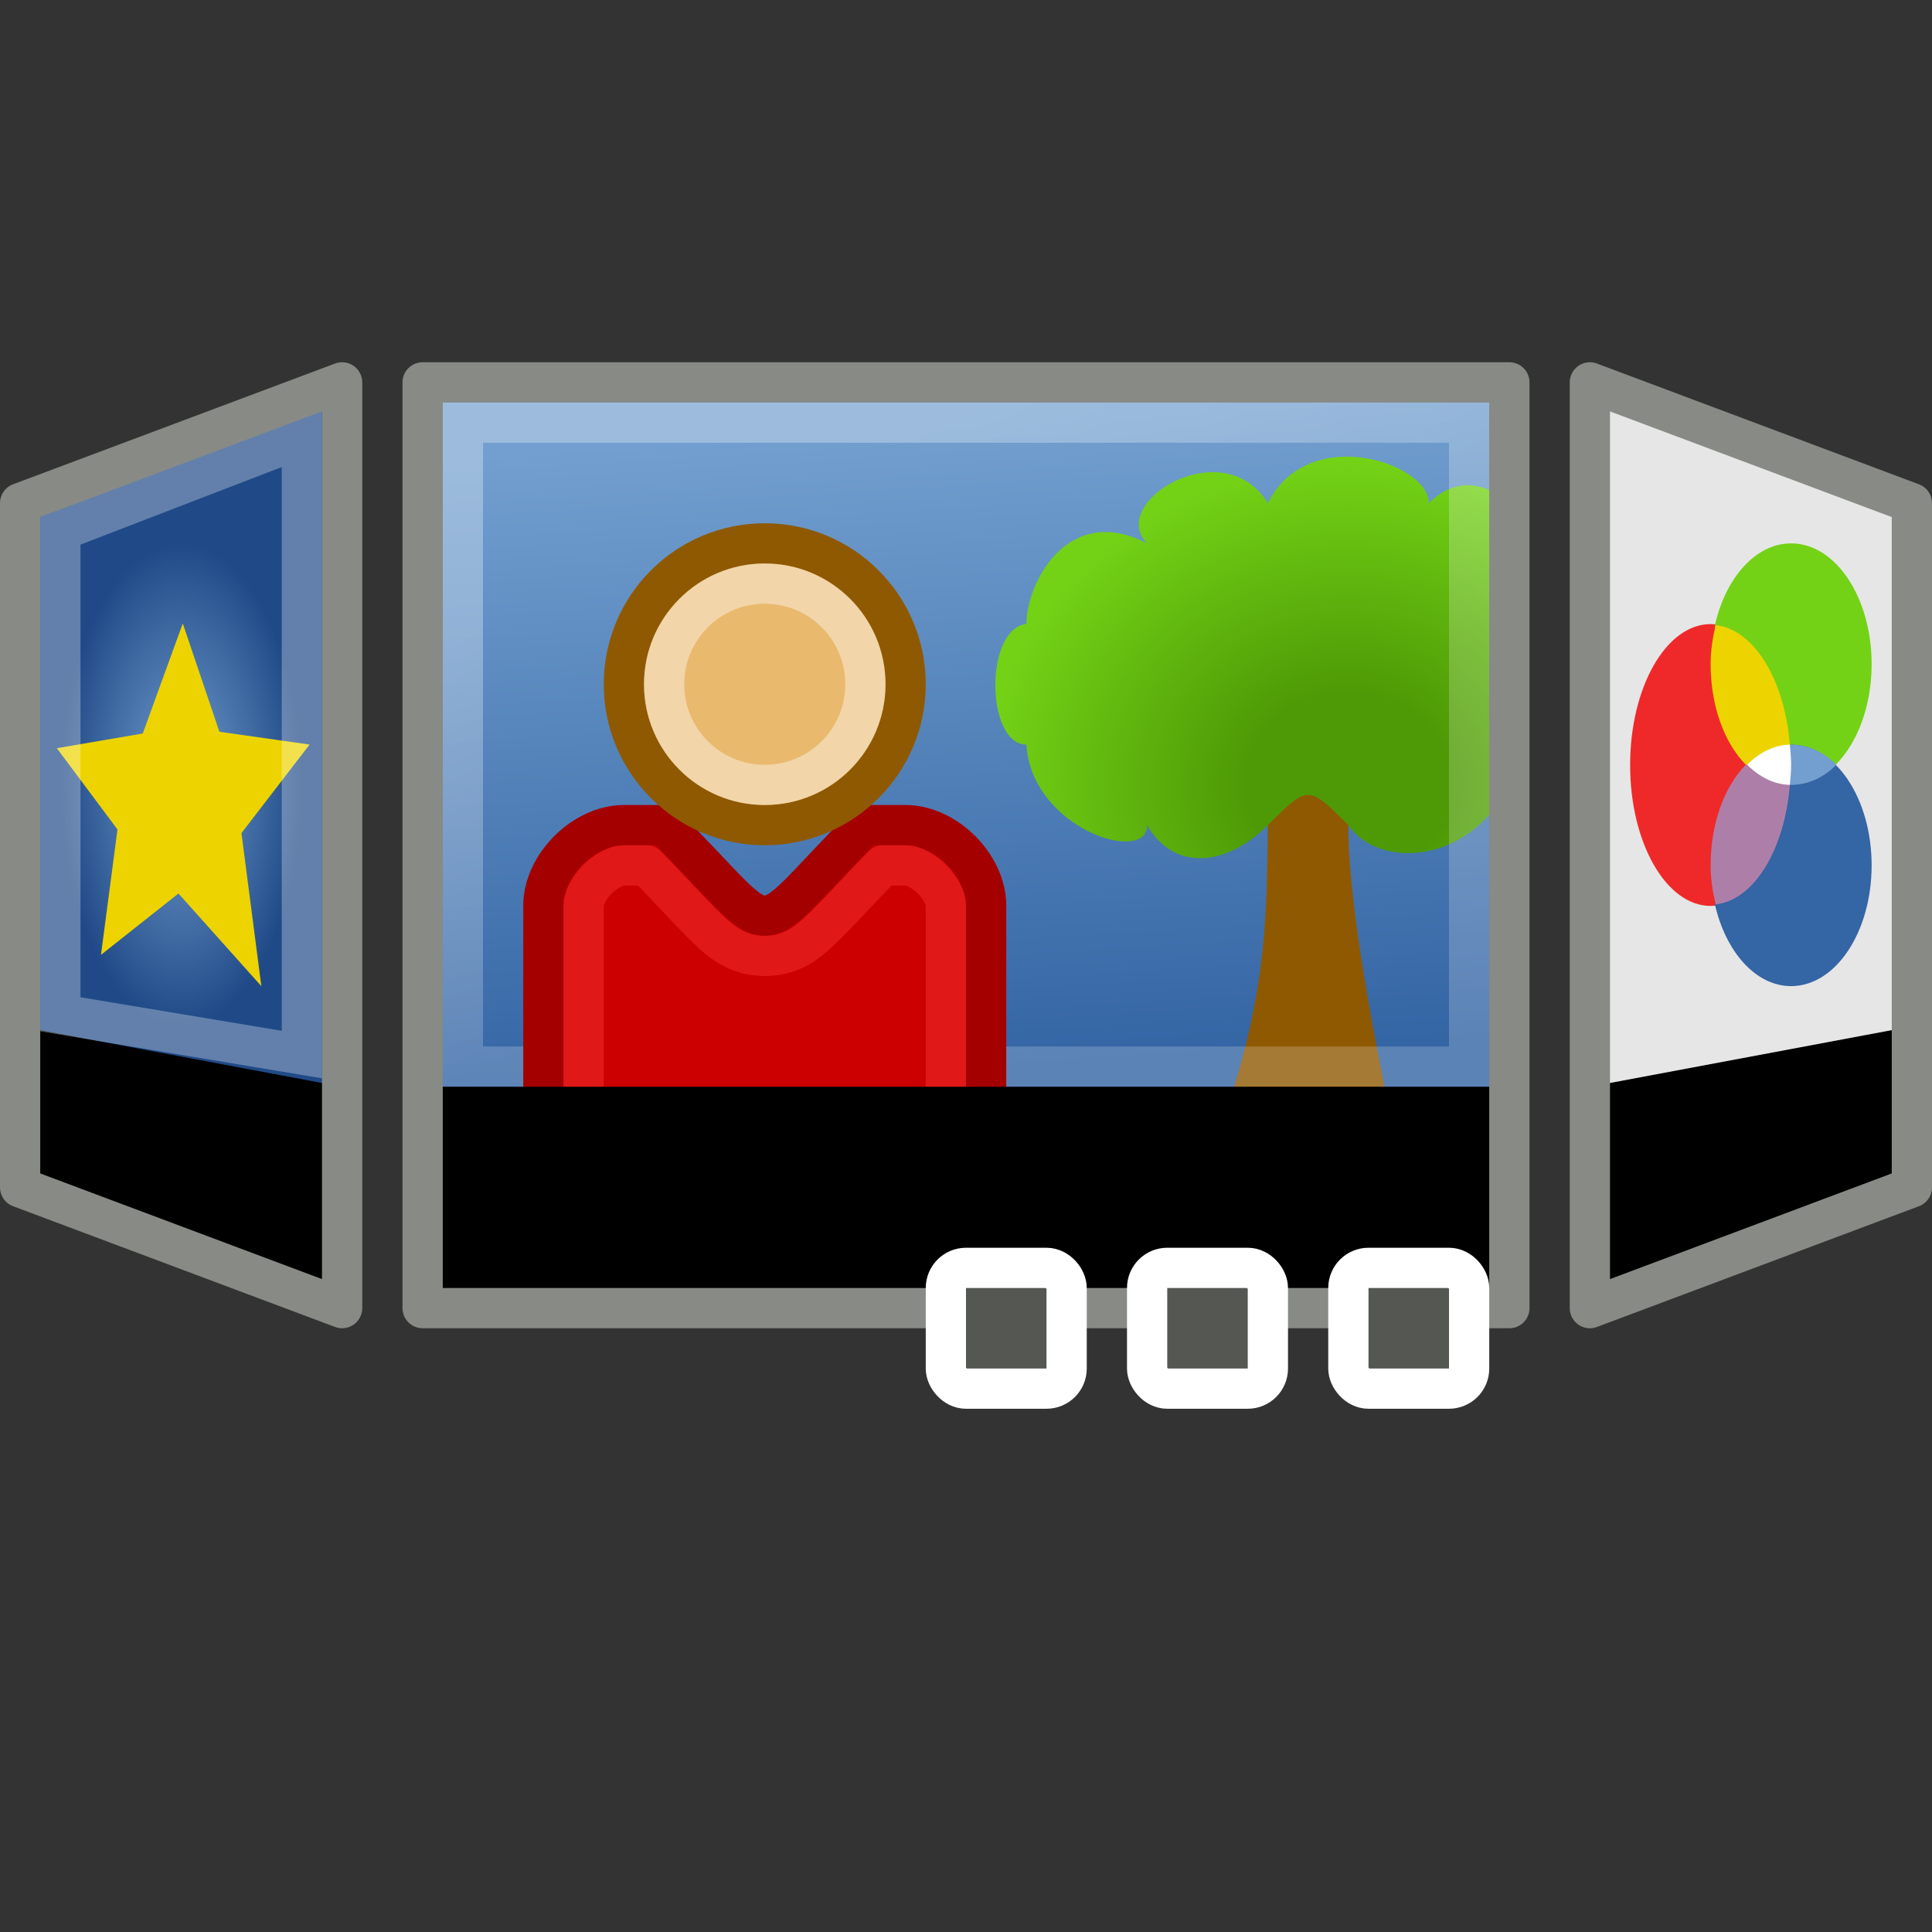 <?xml version="1.0" encoding="UTF-8" standalone="no"?>
<!-- Created with Inkscape (http://www.inkscape.org/) -->

<svg
   xmlns:dc="http://purl.org/dc/elements/1.1/"
   xmlns:cc="http://creativecommons.org/ns#"
   xmlns:rdf="http://www.w3.org/1999/02/22-rdf-syntax-ns#"
   xmlns:svg="http://www.w3.org/2000/svg"
   xmlns="http://www.w3.org/2000/svg"
   xmlns:xlink="http://www.w3.org/1999/xlink"
   xmlns:sodipodi="http://sodipodi.sourceforge.net/DTD/sodipodi-0.dtd"
   xmlns:inkscape="http://www.inkscape.org/namespaces/inkscape"
   width="48"
   height="48"
   id="svg2"
   version="1.1"
   inkscape:version="0.48.5 r10040"
   sodipodi:docname="block-highlights.color.svg">
  <rect width="100%" height="100%" fill="#333333" stroke="none"/>
  <title
     id="title2987">Block Icon</title>
  <defs
     id="defs4">
    <linearGradient
       inkscape:collect="always"
       id="linearGradient3846">
      <stop
         style="stop-color:#ffffff;stop-opacity:1;"
         offset="0"
         id="stop3848" />
      <stop
         style="stop-color:#ffffff;stop-opacity:0.66"
         offset="1"
         id="stop3850" />
    </linearGradient>
    <linearGradient
       id="linearGradient4485">
      <stop
         style="stop-color:#4e9a06;stop-opacity:1;"
         offset="0"
         id="stop4487" />
      <stop
         id="stop4493"
         offset="0.286"
         style="stop-color:#4e9a06;stop-opacity:1" />
      <stop
         style="stop-color:#73d216;stop-opacity:1"
         offset="1"
         id="stop4489" />
    </linearGradient>
    <linearGradient
       inkscape:collect="always"
       id="linearGradient4439">
      <stop
         style="stop-color:#3465a4;stop-opacity:1"
         offset="0"
         id="stop4441" />
      <stop
         style="stop-color:#729fcf;stop-opacity:1"
         offset="1"
         id="stop4443" />
    </linearGradient>
    <linearGradient
       inkscape:collect="always"
       id="linearGradient4431">
      <stop
         style="stop-color:#729fcf;stop-opacity:1"
         offset="0"
         id="stop4433" />
      <stop
         style="stop-color:#204a87;stop-opacity:1"
         offset="1"
         id="stop4435" />
    </linearGradient>
    <linearGradient
       id="linearGradient4235">
      <stop
         style="stop-color:#000000;stop-opacity:0"
         offset="0"
         id="stop4237" />
      <stop
         id="stop4245"
         offset="0.25"
         style="stop-color:#000000;stop-opacity:1" />
      <stop
         id="stop4243"
         offset="0.571"
         style="stop-color:#000000;stop-opacity:1" />
      <stop
         style="stop-color:#000000;stop-opacity:0;"
         offset="1"
         id="stop4239" />
    </linearGradient>
    <linearGradient
       id="linearGradient2966">
      <stop
         style="stop-color:#d3d7cf;stop-opacity:1"
         offset="0"
         id="stop2968" />
      <stop
         id="stop3006"
         offset="0.5"
         style="stop-color:#888a85;stop-opacity:1" />
      <stop
         style="stop-color:#2e3436;stop-opacity:1"
         offset="1"
         id="stop2970" />
    </linearGradient>
    <linearGradient
       id="linearGradient2974">
      <stop
         style="stop-color:#c1c1c1;stop-opacity:1;"
         offset="0"
         id="stop2976" />
      <stop
         style="stop-color:#acacac;stop-opacity:1;"
         offset="1"
         id="stop2978" />
    </linearGradient>
    <linearGradient
       id="linearGradient2994">
      <stop
         style="stop-color:#000000;stop-opacity:1;"
         offset="0"
         id="stop2996" />
      <stop
         style="stop-color:#c9c9c9;stop-opacity:1;"
         offset="1"
         id="stop2998" />
    </linearGradient>
    <linearGradient
       inkscape:collect="always"
       id="linearGradient3914-6">
      <stop
         style="stop-color:#eeeeec;stop-opacity:1;"
         offset="0"
         id="stop3916-9" />
      <stop
         style="stop-color:#d3d7cf;stop-opacity:1"
         offset="1"
         id="stop3918-3" />
    </linearGradient>
    <linearGradient
       gradientTransform="translate(-3,0)"
       y2="45.5"
       x2="41.5"
       y1="18.5"
       x1="35.5"
       gradientUnits="userSpaceOnUse"
       id="linearGradient3972"
       xlink:href="#linearGradient3914-6"
       inkscape:collect="always" />
    <radialGradient
       inkscape:collect="always"
       xlink:href="#linearGradient4431"
       id="radialGradient4437"
       cx="3.706"
       cy="20.23"
       fx="3.706"
       fy="20.23"
       r="4.5"
       gradientTransform="matrix(0.667,2.6402794e-7,-5.1993901e-7,1.333,-2.697,0.527)"
       gradientUnits="userSpaceOnUse" />
    <linearGradient
       inkscape:collect="always"
       xlink:href="#linearGradient4439"
       id="linearGradient4445"
       x1="25.5"
       y1="26.5"
       x2="24.5"
       y2="10.5"
       gradientUnits="userSpaceOnUse" />
    <radialGradient
       inkscape:collect="always"
       xlink:href="#linearGradient4485"
       id="radialGradient4491"
       cx="33.033"
       cy="19.496"
       fx="33.033"
       fy="19.496"
       r="6.386"
       gradientTransform="matrix(1.6473911e-7,-1.253,1.409,1.0730133e-7,6.024,60.882)"
       gradientUnits="userSpaceOnUse" />
    <linearGradient
       inkscape:collect="always"
       xlink:href="#linearGradient3846"
       id="linearGradient3852"
       x1="21.5"
       y1="11.5"
       x2="25.5"
       y2="20.5"
       gradientUnits="userSpaceOnUse" />
  </defs>
  <sodipodi:namedview
     id="base"
     pagecolor="#ffffff"
     bordercolor="#666666"
     borderopacity="1.0"
     inkscape:pageopacity="0.0"
     inkscape:pageshadow="2"
     inkscape:zoom="12.8125"
     inkscape:cx="24"
     inkscape:cy="24"
     inkscape:document-units="px"
     inkscape:current-layer="g3061"
     showgrid="true"
     inkscape:snap-to-guides="true"
     inkscape:window-width="1440"
     inkscape:window-height="834"
     inkscape:window-x="0"
     inkscape:window-y="27"
     inkscape:window-maximized="1"
     showguides="true"
     inkscape:guide-bbox="true"
     inkscape:snap-bbox="true">
    <inkscape:grid
       type="xygrid"
       id="grid2985"
       empspacing="47"
       visible="true"
       enabled="true"
       snapvisiblegridlinesonly="true"
       originx="0.5px"
       originy="0.5px" />
    <sodipodi:guide
       orientation="1,0"
       position="23.5,48.5"
       id="guide2984" />
    <sodipodi:guide
       orientation="1,0"
       position="24.5,48.5"
       id="guide2990" />
    <sodipodi:guide
       orientation="1,0"
       position="15.5,48.5"
       id="guide2992" />
    <sodipodi:guide
       orientation="1,0"
       position="16.5,48.5"
       id="guide2994" />
    <sodipodi:guide
       orientation="1,0"
       position="31.5,48.5"
       id="guide2996" />
    <sodipodi:guide
       orientation="1,0"
       position="32.5,48.5"
       id="guide2998" />
    <sodipodi:guide
       orientation="0,1"
       position="-0.5,32.5"
       id="guide3027" />
    <sodipodi:guide
       orientation="0,1"
       position="-0.5,31.5"
       id="guide3029" />
    <sodipodi:guide
       orientation="0,1"
       position="-0.5,24.5"
       id="guide3031" />
    <sodipodi:guide
       orientation="0,1"
       position="-0.5,23.5"
       id="guide3033" />
    <sodipodi:guide
       orientation="0,1"
       position="-0.5,16.5"
       id="guide3035" />
    <sodipodi:guide
       orientation="0,1"
       position="-0.5,15.5"
       id="guide3037" />
    <sodipodi:guide
       orientation="1,0"
       position="0.5,48.5"
       id="guide3844" />
    <sodipodi:guide
       orientation="0,1"
       position="-0.5,47.5"
       id="guide3846" />
    <sodipodi:guide
       orientation="0,1"
       position="-0.5,0.5"
       id="guide3848" />
    <sodipodi:guide
       orientation="1,0"
       position="47.5,48.5"
       id="guide3850" />
  </sodipodi:namedview>
  <g
     transform="translate(4.726,-8)"
     id="g3061">
    <rect
       style="color:#000000;fill:url(#linearGradient4445);stroke:none;stroke-width:1;stroke-linecap:round;stroke-linejoin:miter;stroke-miterlimit:4;stroke-opacity:1;stroke-dasharray:none;stroke-dashoffset:0;marker:none;visibility:visible;display:inline;overflow:visible;enable-background:accumulate;fill-opacity:1"
       id="rect4429"
       width="27"
       height="18"
       x="10.5"
       y="9.5"
       transform="translate(-4.726,8)" />
    <path
       sodipodi:nodetypes="ccccc"
       transform="translate(-4.726,8)"
       inkscape:connector-curvature="0"
       id="path4427"
       d="m 31.5,20.5 c -0.033,2.079 0,4 -1,7 0.967,0.61 3,1 4,0 -0.856,-4.139 -1,-6 -1,-7 0,-2 -2,-2 -2,0 z"
       style="fill:#8f5902;stroke:none" />
    <path
       style="fill:url(#radialGradient4491);stroke:none;fill-opacity:1"
       d="m 37.5,12.5 c 0,0 -1,-1 -2,0 0,-1 -3,-2 -4,0 -1.121,-1.806 -4,0 -3,1 -1.98,-1.024 -3,1 -3,2 -1.058,0.142 -1,3 0,3 0.129,2.09 3,3 3,2 0.691,1.189 2,1 3,0 1,-1 1,-1 2,0 0.738,1.09 3,1 4,-1 0,-1 0,-4.788 0,-7 z"
       id="path4410"
       inkscape:connector-curvature="0"
       transform="translate(-4.726,8)"
       sodipodi:nodetypes="ccccccccccc" />
    <path
       style="color:#000000;fill:#e6e6e6;fill-opacity:1;fill-rule:nonzero;stroke:none;stroke-width:1;stroke-linecap:round;stroke-linejoin:round;stroke-miterlimit:4;stroke-opacity:1;stroke-dashoffset:0;marker:none;visibility:visible;display:inline;overflow:visible;enable-background:accumulate"
       d="m 34.774,17.5 8,3 0,17 -8,3 z"
       id="rect4290"
       inkscape:connector-curvature="0"
       sodipodi:nodetypes="ccccc" />
    <path
       style="color:#000000;fill:url(#radialGradient4437);fill-opacity:1;fill-rule:nonzero;stroke:none;stroke-width:1;stroke-linecap:round;stroke-linejoin:round;stroke-miterlimit:4;stroke-opacity:1;stroke-dashoffset:0;marker:none;visibility:visible;display:inline;overflow:visible;enable-background:accumulate"
       d="m -4.226,20.5 8,-3 0,23 -8,-3 z"
       id="rect4292"
       inkscape:connector-curvature="0"
       sodipodi:nodetypes="ccccc" />
    <rect
       style="color:#000000;fill:none;fill-opacity:1;fill-rule:nonzero;stroke:url(#linearGradient3852);stroke-width:1;marker:none;visibility:visible;display:inline;overflow:visible;enable-background:accumulate;stroke-miterlimit:4;stroke-dasharray:none;opacity:0.3"
       id="rect3057"
       width="25"
       height="16"
       x="11.5"
       y="10.5"
       transform="translate(-4.726,8)" />
    <g
       transform="translate(-9.726,20)"
       id="g3824-8">
      <path
         sodipodi:nodetypes="ssccssccs"
         inkscape:connector-curvature="0"
         id="rect3053-8"
         d="m 18.5,10.5 c 0,-1 1,-2 2,-2 l 1,0 c 3,3 2,3 5,0 l 1,0 c 1,0 2,1 2,2 l 0,5 -11,0 z"
         style="color:#000000;fill:#cc0000;fill-opacity:1;fill-rule:nonzero;stroke:#a40000;stroke-width:1;stroke-linecap:round;stroke-linejoin:round;stroke-miterlimit:4;stroke-opacity:1;stroke-dasharray:none;stroke-dashoffset:0;marker:none;visibility:visible;display:inline;overflow:visible;enable-background:accumulate" />
      <path
         d="m 27.5,5 c 0,1.933 -1.567,3.5 -3.5,3.5 -1.933,0 -3.5,-1.567 -3.5,-3.5 0,-1.933 1.567,-3.5 3.5,-3.5 1.933,0 3.5,1.567 3.5,3.5 z"
         sodipodi:ry="3.5"
         sodipodi:rx="3.5"
         sodipodi:cy="5"
         sodipodi:cx="24"
         id="path3051-5"
         style="color:#000000;fill:#e9b96e;fill-opacity:1;fill-rule:nonzero;stroke:#8f5902;stroke-width:1;stroke-linecap:round;stroke-linejoin:round;stroke-miterlimit:4;stroke-opacity:1;stroke-dasharray:none;stroke-dashoffset:0;marker:none;visibility:visible;display:inline;overflow:visible;enable-background:accumulate"
         sodipodi:type="arc" />
      <path
         sodipodi:type="inkscape:offset"
         inkscape:radius="-1"
         inkscape:original="M 20.5 8.5 C 19.5 8.5 18.5 9.5 18.5 10.5 L 18.5 15.5 L 29.5 15.5 L 29.5 10.5 C 29.5 9.5 28.5 8.5 27.5 8.5 L 26.5 8.5 C 23.5 11.5 24.5 11.5 21.5 8.5 L 20.5 8.5 z "
         xlink:href="#rect3053-8"
         style="opacity:0.6;color:#000000;fill:none;stroke:#ef2929;stroke-width:1;stroke-linecap:round;stroke-linejoin:round;stroke-miterlimit:4;stroke-opacity:1;stroke-dasharray:none;stroke-dashoffset:0;marker:none;visibility:visible;display:inline;overflow:visible;enable-background:accumulate"
         id="path3801"
         inkscape:href="#rect3053-8"
         d="M 20.5,9.5 C 20.333,9.5 20.062,9.626 19.844,9.844 19.626,10.062 19.5,10.333 19.5,10.5 l 0,5 9,0 0,-5 C 28.5,10.333 28.374,10.062 28.156,9.844 27.938,9.626 27.667,9.5 27.5,9.5 l -0.562,0 c -0.54,0.555 -1,1.062 -1.344,1.406 C 25.179,11.321 24.75,11.75 24,11.75 23.25,11.75 22.821,11.321 22.406,10.906 22.062,10.562 21.603,10.055 21.062,9.5 L 20.5,9.5 z" />
      <path
         transform="translate(16,1)"
         sodipodi:type="arc"
         style="opacity:0.4;color:#000000;fill:none;stroke:#ffffff;stroke-width:1;stroke-linecap:round;stroke-linejoin:round;stroke-miterlimit:4;stroke-opacity:1;stroke-dasharray:none;stroke-dashoffset:0;marker:none;visibility:visible;display:inline;overflow:visible;enable-background:accumulate"
         id="path3781"
         sodipodi:cx="8"
         sodipodi:cy="4"
         sodipodi:rx="2.5"
         sodipodi:ry="2.5"
         d="M 10.5,4 C 10.5,5.381 9.381,6.5 8,6.5 6.619,6.5 5.5,5.381 5.5,4 5.5,2.619 6.619,1.5 8,1.5 c 1.381,0 2.5,1.119 2.5,2.5 z" />
    </g>
    <path
       transform="translate(-4.726,8)"
       style="color:#000000;fill:#000000;fill-opacity:1;fill-rule:nonzero;stroke:none;stroke-width:1;marker:none;visibility:visible;display:inline;overflow:visible;enable-background:accumulate"
       d="m 10.5,27 27,0 0,5.5 -27,0 z"
       id="rect4323"
       inkscape:connector-curvature="0"
       sodipodi:nodetypes="ccccc" />
    <rect
       style="color:#000000;fill:none;stroke:#888a85;stroke-width:1;stroke-linecap:round;stroke-linejoin:round;stroke-miterlimit:4;stroke-opacity:1;stroke-dasharray:none;stroke-dashoffset:0;marker:none;visibility:visible;display:inline;overflow:visible;enable-background:accumulate"
       id="rect4288"
       width="27"
       height="23"
       x="5.774"
       y="17.5" />
    <path
       style="color:#000000;fill:#000000;fill-opacity:1;fill-rule:nonzero;stroke:none;stroke-width:1;marker:none;visibility:visible;display:inline;overflow:visible;enable-background:accumulate"
       d="m -4.226,33.5 8,1.5 0,5.5 -8,-3 z"
       id="rect4329"
       inkscape:connector-curvature="0"
       sodipodi:nodetypes="ccccc" />
    <path
       sodipodi:nodetypes="ccccc"
       inkscape:connector-curvature="0"
       id="path4332"
       d="m 34.774,35 8,-1.5 0,4 -8,3 z"
       style="color:#000000;fill:#000000;fill-opacity:1;fill-rule:nonzero;stroke:none;stroke-width:1;marker:none;visibility:visible;display:inline;overflow:visible;enable-background:accumulate" />
    <path
       transform="matrix(0.717,-0.143,0.103,0.99,-5.491,9.301)"
       style="color:#000000;fill:#edd400;fill-opacity:1;fill-rule:nonzero;stroke:none;stroke-width:1;marker:none;visibility:visible;display:inline;overflow:visible;enable-background:accumulate;opacity:1"
       inkscape:transform-center-x="0.82275571"
       inkscape:transform-center-y="0.11265439"
       d="M 6.619,24.391 4.133,21.706 1.286,22.834 2.289,19.833 0.517,17.537 l 2.969,0.06 1.747,-2.51 0.86,2.843 3.017,0.757 -2.626,1.843 z"
       id="path4335"
       inkscape:connector-curvature="0"
       sodipodi:nodetypes="ccccccccccc" />
    <path
       sodipodi:type="arc"
       style="color:#000000;fill:#ef2929;fill-opacity:1;fill-rule:nonzero;stroke:none;stroke-width:1;marker:none;visibility:visible;display:inline;overflow:visible;enable-background:accumulate;opacity:1"
       id="path4338"
       sodipodi:cx="42.5"
       sodipodi:cy="19.5"
       sodipodi:rx="2"
       sodipodi:ry="3"
       d="m 44.5,19.5 c 0,1.657 -0.895,3 -2,3 -1.105,0 -2,-1.343 -2,-3 0,-1.657 0.895,-3 2,-3 1.105,0 2,1.343 2,3 z"
       transform="matrix(1,0,0,1.167,-4.726,4.25)" />
    <path
       transform="translate(-4.726,8)"
       style="color:#000000;fill:#73d216;fill-opacity:1;fill-rule:nonzero;stroke:none;stroke-width:1;marker:none;visibility:visible;display:inline;overflow:visible;enable-background:accumulate"
       d="m 46.5,16.5 c 0,1.657 -0.895,3 -2,3 -1,-1 -2,-3 -1.887,-3.995 C 42.886,14.337 43.628,13.5 44.5,13.5 c 1.105,0 2,1.343 2,3 z"
       id="path4340"
       inkscape:connector-curvature="0"
       sodipodi:nodetypes="sccss" />
    <path
       transform="matrix(1,0,0,1.5,-4.726,-4.25)"
       style="color:#000000;fill:#3465a4;fill-opacity:1;fill-rule:nonzero;stroke:none;stroke-width:1;marker:none;visibility:visible;display:inline;overflow:visible;enable-background:accumulate"
       d="m 46.5,22.5 c 0,1.105 -0.895,2 -2,2 -0.88,0 -1.627,-0.568 -1.895,-1.358 C 43.5,21.833 43.5,21.167 44.5,20.5 c 1.105,0 2,0.895 2,2 z"
       id="path4342"
       inkscape:connector-curvature="0"
       sodipodi:nodetypes="ssccs" />
    <path
       style="opacity:1;color:#000000;fill:#729fcf;fill-opacity:1;fill-rule:nonzero;stroke:none;stroke-width:1;marker:none;visibility:visible;display:inline;overflow:visible;enable-background:accumulate"
       d="m 44.078,19 0.391,0.5 0.031,0 c 0.414,0 0.806,-0.177 1.125,-0.5 -0.319,-0.323 -0.711,-0.5 -1.125,-0.5 z"
       transform="translate(-4.726,8)"
       id="path4346"
       inkscape:connector-curvature="0"
       sodipodi:nodetypes="ccsccc" />
    <path
       id="path4495"
       transform="translate(-4.726,8)"
       d="m 43.375,19 c -0.533,0.539 -0.875,1.463 -0.875,2.5 0,0.346 0.053,0.659 0.125,0.969 0.95,-0.105 1.711,-1.348 1.844,-2.969 l -0.294,-0.545 z"
       style="opacity:1;color:#000000;fill:#ad7fa8;fill-opacity:1;fill-rule:nonzero;stroke:none;stroke-width:1;marker:none;visibility:visible;display:inline;overflow:visible;enable-background:accumulate"
       inkscape:connector-curvature="0"
       sodipodi:nodetypes="cscccc" />
    <path
       style="opacity:1;color:#000000;fill:#edd400;fill-opacity:1;fill-rule:nonzero;stroke:none;stroke-width:1;marker:none;visibility:visible;display:inline;overflow:visible;enable-background:accumulate"
       d="M 42.625,15.531 C 42.553,15.841 42.5,16.154 42.5,16.5 c 0,1.037 0.342,1.961 0.875,2.5 l 0.767,0.029 0.326,-0.529 C 44.336,16.879 43.575,15.636 42.625,15.531 z"
       transform="translate(-4.726,8)"
       id="path4497"
       inkscape:connector-curvature="0"
       sodipodi:nodetypes="cscccc" />
    <path
       style="color:#000000;fill:#ffffff;fill-opacity:1;fill-rule:nonzero;stroke:none;stroke-width:1;marker:none;visibility:visible;display:inline;overflow:visible;enable-background:accumulate;opacity:1"
       d="M 44.469 18.5 C 44.074 18.509 43.714 18.696 43.406 19 C 43.714 19.304 44.075 19.491 44.469 19.5 C 44.482 19.338 44.5 19.169 44.5 19 C 44.5 18.832 44.482 18.662 44.469 18.5 z "
       transform="translate(-4.726,8)"
       id="path4361" />
    <rect
       style="color:#000000;fill:#555753;fill-opacity:1;fill-rule:nonzero;stroke:#ffffff;stroke-width:1;stroke-linecap:round;stroke-linejoin:round;stroke-miterlimit:4;stroke-opacity:1;stroke-dasharray:none;stroke-dashoffset:0;marker:none;visibility:visible;display:inline;overflow:visible;enable-background:accumulate"
       id="rect4501"
       width="3"
       height="3"
       x="33.5"
       y="31.5"
       transform="translate(-4.726,8)"
       ry="0.5" />
    <rect
       y="39.5"
       x="23.774"
       height="3"
       width="3"
       id="rect4503"
       style="color:#000000;fill:#555753;fill-opacity:1;fill-rule:nonzero;stroke:#ffffff;stroke-width:1;stroke-linecap:round;stroke-linejoin:round;stroke-miterlimit:4;stroke-opacity:1;stroke-dasharray:none;stroke-dashoffset:0;marker:none;visibility:visible;display:inline;overflow:visible;enable-background:accumulate"
       ry="0.5" />
    <rect
       style="color:#000000;fill:#555753;fill-opacity:1;fill-rule:nonzero;stroke:#ffffff;stroke-width:1;stroke-linecap:round;stroke-linejoin:round;stroke-miterlimit:4;stroke-opacity:1;stroke-dasharray:none;stroke-dashoffset:0;marker:none;visibility:visible;display:inline;overflow:visible;enable-background:accumulate"
       id="rect4505"
       width="3"
       height="3"
       x="18.774"
       y="39.5"
       ry="0.5" />
    <path
       style="opacity:0.3;color:#000000;fill:none;stroke:#ffffff;stroke-width:1;stroke-linecap:butt;stroke-linejoin:miter;stroke-miterlimit:4;stroke-opacity:1;stroke-dasharray:none;stroke-dashoffset:0;marker:none;visibility:visible;display:inline;overflow:visible;enable-background:accumulate"
       d="m 7.5,10.875 -6,2.312 0,12.013 6,1 z"
       id="path3827"
       inkscape:connector-curvature="0"
       transform="translate(-4.726,8)"
       sodipodi:nodetypes="ccccc" />
    <path
       sodipodi:nodetypes="ccccc"
       inkscape:connector-curvature="0"
       id="path3059"
       d="m 34.774,17.5 8,3 0,17 -8,3 z"
       style="color:#000000;fill:none;stroke:#888a85;stroke-width:1;stroke-linecap:round;stroke-linejoin:round;stroke-miterlimit:4;stroke-opacity:1;stroke-dashoffset:0;marker:none;visibility:visible;display:inline;overflow:visible;enable-background:accumulate" />
    <path
       sodipodi:nodetypes="ccccc"
       inkscape:connector-curvature="0"
       id="path3061"
       d="m -4.226,20.5 8,-3 0,23 -8,-3 z"
       style="color:#000000;fill:none;stroke:#888a85;stroke-width:1;stroke-linecap:round;stroke-linejoin:round;stroke-miterlimit:4;stroke-opacity:1;stroke-dashoffset:0;marker:none;visibility:visible;display:inline;overflow:visible;enable-background:accumulate" />
  </g>
</svg>
